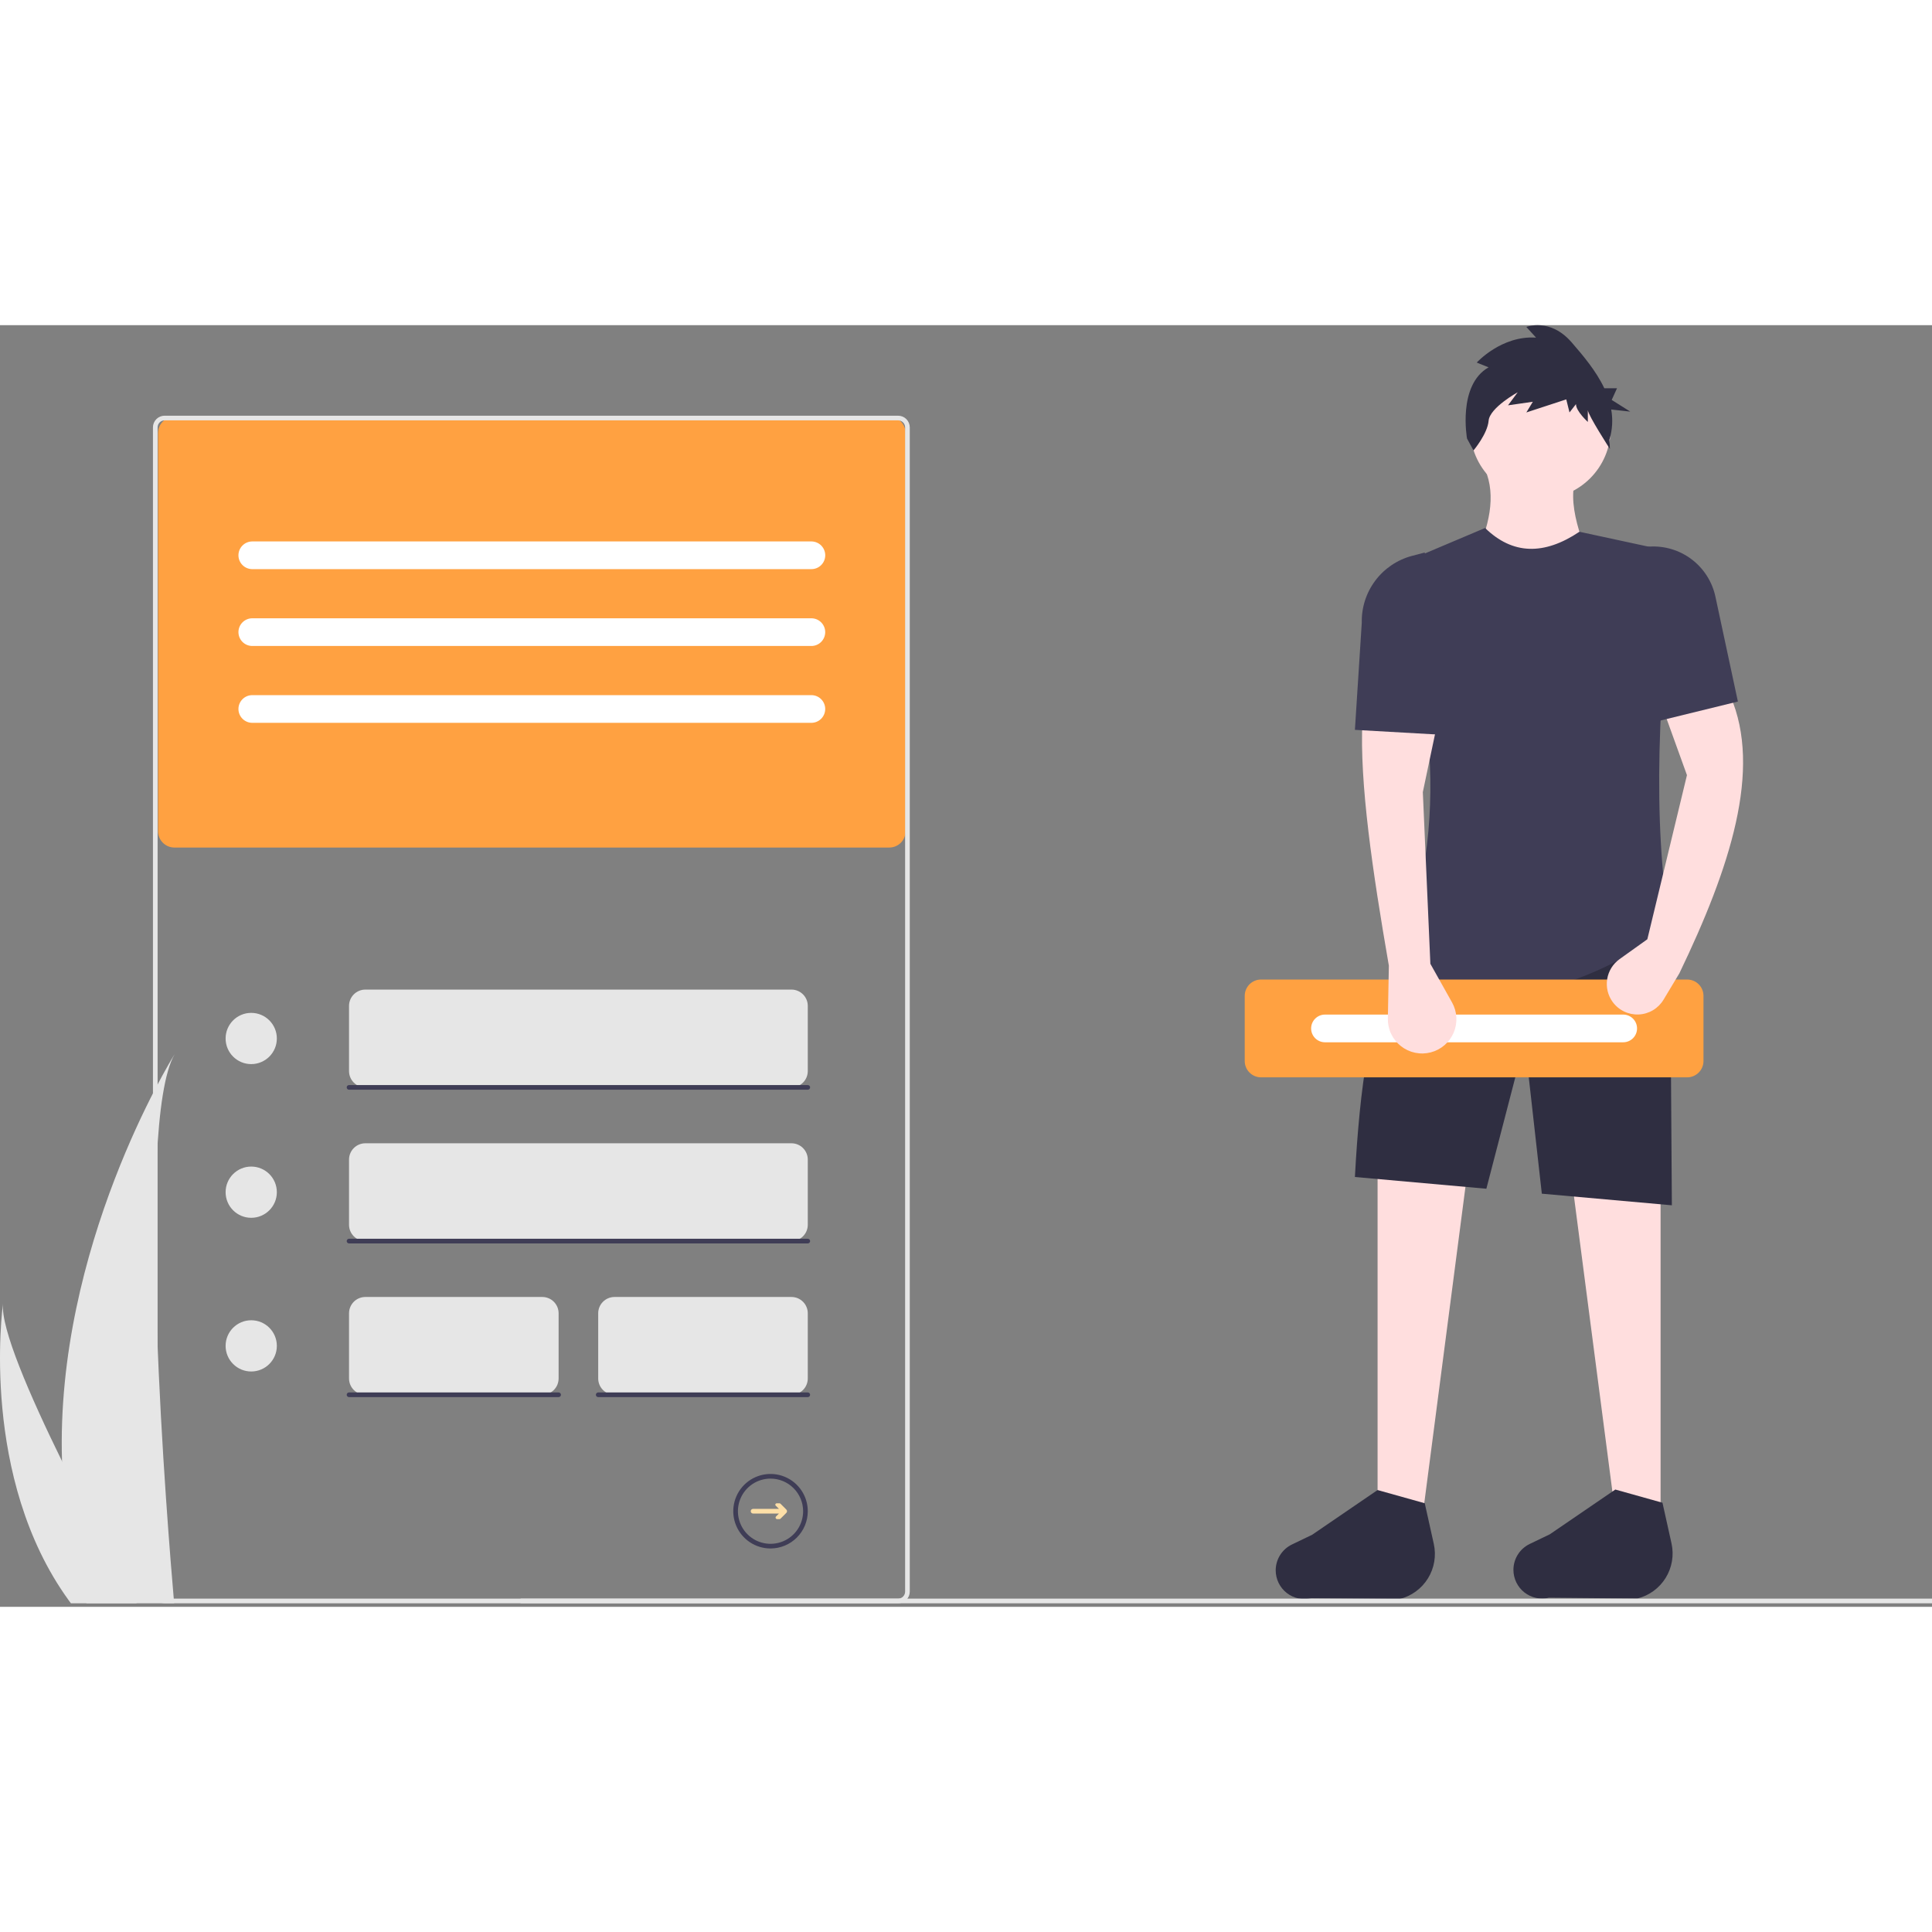 <svg width="200" height="200" viewBox="0 0 508 337" fill="none" xmlns="http://www.w3.org/2000/svg">
<rect x="0" y="0" width="508" height="337" fill="#808080" stroke="none"/>
<g clip-path="url(#clip0_190_969)">
<path d="M373.137 320.18H362.223V214.02L387.027 213.524L373.137 320.18Z" fill="#FFDEDE"/>
<path d="M425.721 320.18H436.635V214.02L411.831 213.524L425.721 320.18Z" fill="#FFDEDE"/>
<path d="M368.016 334.946L344.794 334.733C343.683 335.008 342.523 335.026 341.403 334.787C340.283 334.547 339.232 334.055 338.33 333.349C337.428 332.643 336.699 331.741 336.197 330.711C335.696 329.682 335.435 328.551 335.435 327.406C335.435 325.984 335.836 324.592 336.593 323.389C337.349 322.185 338.43 321.22 339.711 320.604L345.008 318.056L362.223 306.29L374.625 309.763L377 320.452C377.692 323.562 377.139 326.82 375.46 329.529C373.781 332.237 371.109 334.181 368.016 334.946Z" fill="#2F2E41"/>
<path d="M430.522 334.815L407.3 334.602C406.188 334.877 405.028 334.895 403.909 334.655C402.789 334.415 401.738 333.924 400.836 333.218C399.934 332.511 399.205 331.609 398.703 330.58C398.202 329.55 397.941 328.42 397.941 327.274C397.941 325.853 398.342 324.46 399.099 323.257C399.855 322.054 400.936 321.088 402.217 320.472L407.514 317.924L424.729 306.159L437.131 309.631L439.506 320.32C440.198 323.431 439.645 326.688 437.966 329.397C436.287 332.105 433.615 334.05 430.522 334.815Z" fill="#2F2E41"/>
<path d="M439.6 231.42L405.408 228.367L400.906 188.261L390.824 227.065L356.259 223.978C357.533 200.217 360.275 180.396 366.677 170.402L439.104 157.504L439.6 231.42Z" fill="#2F2E41"/>
<path d="M405.044 45.685C415.248 45.685 423.519 37.413 423.519 27.21C423.519 17.006 415.248 8.735 405.044 8.735C394.841 8.735 386.57 17.006 386.57 27.21C386.57 37.413 394.841 45.685 405.044 45.685Z" fill="#FFDEDE"/>
<path d="M419.757 65.73L387.512 61.761C391.614 53.026 393.463 44.868 390.488 37.95H415.292C411.457 44.793 414.887 54.934 419.757 65.73Z" fill="#FFDEDE"/>
<path d="M439.104 158.496C416.415 175.133 391.652 180.809 364.692 174.867C381.05 137.521 378.714 100.714 364.692 64.242L390.488 53.328C397.721 60.384 406.017 60.537 415.292 54.32L440.592 59.777C435.964 96.162 434.413 129.956 439.104 158.496Z" fill="#3F3D56"/>
<path d="M391.415 11.083L388.295 9.834C388.295 9.834 394.818 2.653 403.893 3.277L401.341 0.467C401.341 0.467 407.58 -2.031 413.252 4.526C416.234 7.973 419.684 12.024 421.835 16.589H425.176L423.781 19.659L428.662 22.729L423.652 22.178C424.127 24.828 423.964 27.554 423.179 30.129L423.313 32.556C423.313 32.556 417.506 23.572 417.506 22.323V25.446C417.506 25.446 414.387 22.636 414.387 20.762L412.685 22.948L411.834 19.513L401.341 22.948L403.042 20.138L396.519 21.075L399.072 17.64C399.072 17.64 391.698 21.699 391.415 25.134C391.131 28.568 387.444 32.94 387.444 32.94L385.743 29.817C385.743 29.817 383.19 15.767 391.415 11.083Z" fill="#2F2E41"/>
<path d="M443.628 197.775H331.576C330.44 197.773 329.35 197.321 328.547 196.518C327.743 195.714 327.291 194.625 327.29 193.488V176.344C327.291 175.208 327.743 174.118 328.547 173.315C329.35 172.511 330.44 172.059 331.576 172.058H443.628C444.764 172.059 445.854 172.511 446.657 173.315C447.461 174.118 447.913 175.208 447.914 176.344V193.488C447.913 194.625 447.461 195.714 446.657 196.518C445.854 197.321 444.764 197.773 443.628 197.775Z" fill="#FFA141"/>
<path d="M348.328 181.275C347.373 181.291 346.463 181.682 345.793 182.363C345.123 183.044 344.748 183.961 344.748 184.916C344.748 185.871 345.123 186.788 345.793 187.469C346.463 188.15 347.373 188.541 348.328 188.557H426.756C427.719 188.57 428.649 188.2 429.34 187.529C430.032 186.857 430.429 185.939 430.445 184.976C430.461 184.012 430.094 183.082 429.425 182.388C428.756 181.694 427.839 181.294 426.875 181.275C426.836 181.275 426.796 181.275 426.756 181.275H348.328Z" fill="white"/>
<path d="M376.102 167.922L381.798 178.075C382.472 179.277 382.862 180.618 382.937 181.994C383.012 183.371 382.771 184.746 382.231 186.015C381.691 187.283 380.868 188.411 379.824 189.311C378.781 190.212 377.544 190.861 376.211 191.209C374.863 191.561 373.453 191.595 372.09 191.31C370.727 191.025 369.448 190.428 368.355 189.566C367.261 188.705 366.382 187.601 365.786 186.343C365.19 185.084 364.894 183.704 364.921 182.312L365.188 168.418C360.909 143.72 357.436 120.335 358.243 103.928H378.086L374.118 122.779L376.102 167.922Z" fill="#FFDEDE"/>
<path d="M441.584 170.402L437.412 177.355C436.729 178.493 435.775 179.444 434.635 180.124C433.495 180.803 432.204 181.189 430.878 181.248C429.552 181.306 428.233 181.036 427.037 180.46C425.841 179.884 424.807 179.02 424.026 177.947C423.402 177.089 422.955 176.116 422.709 175.084C422.463 174.053 422.424 172.982 422.594 171.935C422.764 170.888 423.139 169.885 423.699 168.984C424.258 168.083 424.991 167.301 425.854 166.685L433.151 161.473L443.568 118.314L437.119 100.455L454.978 97.479C463.363 116.858 454.917 142.693 441.584 170.402Z" fill="#FFDEDE"/>
<path d="M382.551 107.897L356.259 106.408L358.065 78.236C357.975 74.249 359.229 70.346 361.626 67.158C364.023 63.969 367.423 61.681 371.279 60.66L374.614 59.777L382.551 107.897Z" fill="#3F3D56"/>
<path d="M456.962 98.967L432.655 104.92V58.289L433.658 58.224C437.653 57.967 441.608 59.154 444.801 61.569C447.994 63.985 450.213 67.468 451.051 71.382L456.962 98.967Z" fill="#3F3D56"/>
<path d="M508 334.842H136.884V336.066H508V334.842Z" fill="#E6E6E6"/>
<path d="M16.31 298.705C16.643 311.115 18.721 323.416 22.485 335.247C22.572 335.521 22.662 335.792 22.752 336.066H45.796C45.772 335.82 45.747 335.546 45.723 335.247C44.186 317.582 35.327 210.071 45.919 191.685C44.993 193.177 14.524 242.577 16.31 298.705Z" fill="#E6E6E6"/>
<path d="M18.039 335.247C18.232 335.521 18.433 335.796 18.638 336.066H35.925C35.794 335.833 35.642 335.558 35.466 335.247C32.61 330.092 24.157 314.681 16.31 298.705C7.878 281.536 0.141 263.716 0.793 257.266C0.592 258.721 -5.243 303.065 18.039 335.247Z" fill="#E6E6E6"/>
<path d="M233.829 137.352H45.851C44.715 137.35 43.625 136.898 42.822 136.095C42.018 135.291 41.566 134.202 41.565 133.066V28.361C41.566 27.225 42.018 26.136 42.822 25.332C43.625 24.529 44.715 24.076 45.851 24.075H233.829C234.965 24.077 236.055 24.529 236.858 25.332C237.662 26.136 238.114 27.225 238.115 28.361V133.066C238.114 134.202 237.662 135.291 236.858 136.095C236.055 136.898 234.965 137.35 233.829 137.352Z" fill="#FFA141"/>
<path d="M236.154 336.066H43.278C42.466 336.065 41.688 335.742 41.114 335.168C40.54 334.594 40.217 333.816 40.216 333.005V26.867C40.217 26.055 40.54 25.277 41.114 24.703C41.688 24.129 42.466 23.806 43.278 23.805H236.154C236.966 23.806 237.744 24.129 238.318 24.703C238.892 25.277 239.215 26.055 239.216 26.867V333.005C239.215 333.816 238.892 334.594 238.318 335.168C237.744 335.742 236.966 336.065 236.154 336.066ZM43.278 25.03C42.791 25.03 42.324 25.224 41.98 25.569C41.635 25.913 41.441 26.38 41.441 26.867V333.005C41.441 333.492 41.635 333.958 41.98 334.303C42.324 334.647 42.791 334.841 43.278 334.841H236.154C236.641 334.841 237.108 334.647 237.453 334.303C237.797 333.958 237.991 333.492 237.991 333.005V26.867C237.991 26.38 237.797 25.913 237.453 25.569C237.108 25.224 236.641 25.03 236.154 25.03H43.278Z" fill="#E6E6E6"/>
<path d="M66.057 194.296C69.777 194.296 72.793 191.281 72.793 187.561C72.793 183.841 69.777 180.825 66.057 180.825C62.337 180.825 59.322 183.841 59.322 187.561C59.322 191.281 62.337 194.296 66.057 194.296Z" fill="#E6E6E6"/>
<path d="M208.112 200.419H96.06C94.924 200.418 93.835 199.966 93.031 199.162C92.228 198.359 91.775 197.269 91.774 196.133V178.988C91.775 177.852 92.228 176.763 93.031 175.959C93.835 175.156 94.924 174.704 96.06 174.702H208.112C209.249 174.704 210.338 175.156 211.141 175.959C211.945 176.763 212.397 177.852 212.398 178.988V196.133C212.397 197.269 211.945 198.359 211.141 199.162C210.338 199.966 209.249 200.418 208.112 200.419Z" fill="#E6E6E6"/>
<path d="M212.398 201.031H91.774C91.612 201.031 91.456 200.967 91.341 200.852C91.226 200.737 91.162 200.581 91.162 200.419C91.162 200.257 91.226 200.101 91.341 199.986C91.456 199.871 91.612 199.807 91.774 199.807H212.398C212.561 199.807 212.716 199.871 212.831 199.986C212.946 200.101 213.01 200.257 213.01 200.419C213.01 200.581 212.946 200.737 212.831 200.852C212.716 200.967 212.561 201.031 212.398 201.031Z" fill="#3F3D56"/>
<path d="M66.057 234.708C69.777 234.708 72.793 231.693 72.793 227.973C72.793 224.253 69.777 221.238 66.057 221.238C62.337 221.238 59.322 224.253 59.322 227.973C59.322 231.693 62.337 234.708 66.057 234.708Z" fill="#E6E6E6"/>
<path d="M208.112 240.831H96.06C94.924 240.83 93.835 240.378 93.031 239.574C92.228 238.771 91.775 237.682 91.774 236.545V219.401C91.775 218.264 92.228 217.175 93.031 216.371C93.835 215.568 94.924 215.116 96.06 215.115H208.112C209.249 215.116 210.338 215.568 211.141 216.371C211.945 217.175 212.397 218.264 212.398 219.401V236.545C212.397 237.682 211.945 238.771 211.141 239.574C210.338 240.378 209.249 240.83 208.112 240.831Z" fill="#E6E6E6"/>
<path d="M212.398 241.444H91.774C91.612 241.444 91.456 241.379 91.341 241.264C91.226 241.149 91.162 240.994 91.162 240.831C91.162 240.669 91.226 240.513 91.341 240.398C91.456 240.283 91.612 240.219 91.774 240.219H212.398C212.561 240.219 212.716 240.283 212.831 240.398C212.946 240.513 213.01 240.669 213.01 240.831C213.01 240.994 212.946 241.149 212.831 241.264C212.716 241.379 212.561 241.444 212.398 241.444Z" fill="#3F3D56"/>
<path d="M66.057 275.12C69.777 275.12 72.793 272.105 72.793 268.385C72.793 264.665 69.777 261.65 66.057 261.65C62.337 261.65 59.322 264.665 59.322 268.385C59.322 272.105 62.337 275.12 66.057 275.12Z" fill="#E6E6E6"/>
<path d="M142.596 281.243H96.06C94.924 281.242 93.835 280.79 93.031 279.987C92.228 279.183 91.775 278.094 91.774 276.957V259.813C91.775 258.676 92.228 257.587 93.031 256.783C93.835 255.98 94.924 255.528 96.06 255.527H142.596C143.732 255.528 144.821 255.98 145.625 256.784C146.428 257.587 146.88 258.676 146.882 259.813V276.957C146.88 278.094 146.428 279.183 145.625 279.987C144.821 280.79 143.732 281.242 142.596 281.243Z" fill="#E6E6E6"/>
<path d="M146.881 281.856H91.774C91.612 281.856 91.456 281.791 91.341 281.676C91.226 281.562 91.162 281.406 91.162 281.243C91.162 281.081 91.226 280.925 91.341 280.81C91.456 280.696 91.612 280.631 91.774 280.631H146.881C147.044 280.631 147.2 280.696 147.314 280.81C147.429 280.925 147.494 281.081 147.494 281.243C147.494 281.406 147.429 281.562 147.314 281.676C147.2 281.791 147.044 281.856 146.881 281.856Z" fill="#3F3D56"/>
<path d="M208.112 281.243H161.577C160.441 281.242 159.351 280.79 158.548 279.987C157.744 279.183 157.292 278.094 157.291 276.957V259.813C157.292 258.676 157.744 257.587 158.548 256.783C159.351 255.98 160.441 255.528 161.577 255.527H208.112C209.248 255.528 210.338 255.98 211.141 256.784C211.945 257.587 212.397 258.676 212.398 259.813V276.957C212.397 278.094 211.945 279.183 211.141 279.987C210.338 280.79 209.248 281.242 208.112 281.243Z" fill="#E6E6E6"/>
<path d="M212.398 281.856H157.291C157.128 281.856 156.973 281.791 156.858 281.676C156.743 281.562 156.678 281.406 156.678 281.243C156.678 281.081 156.743 280.925 156.858 280.81C156.973 280.696 157.128 280.631 157.291 280.631H212.398C212.561 280.631 212.716 280.696 212.831 280.81C212.946 280.925 213.011 281.081 213.011 281.243C213.011 281.406 212.946 281.562 212.831 281.676C212.716 281.791 212.561 281.856 212.398 281.856Z" fill="#3F3D56"/>
<path d="M66.277 56.867C65.322 56.882 64.411 57.273 63.742 57.954C63.072 58.635 62.696 59.552 62.696 60.507C62.696 61.463 63.072 62.38 63.742 63.061C64.411 63.742 65.322 64.132 66.277 64.148H213.283C213.762 64.156 214.237 64.07 214.682 63.895C215.127 63.72 215.534 63.458 215.878 63.126C216.222 62.793 216.497 62.396 216.687 61.957C216.878 61.518 216.98 61.046 216.988 60.567C216.996 60.089 216.909 59.613 216.733 59.169C216.557 58.724 216.295 58.318 215.962 57.974C215.629 57.63 215.232 57.355 214.793 57.166C214.354 56.975 213.881 56.874 213.403 56.867C213.363 56.866 213.323 56.866 213.283 56.867H66.277Z" fill="white"/>
<path d="M66.277 77.073C65.322 77.088 64.411 77.479 63.742 78.16C63.072 78.841 62.696 79.758 62.696 80.713C62.696 81.669 63.072 82.586 63.742 83.267C64.411 83.948 65.322 84.338 66.277 84.354H213.283C214.248 84.369 215.179 84 215.873 83.329C216.566 82.657 216.964 81.738 216.98 80.773C216.996 79.808 216.628 78.876 215.957 78.183C215.286 77.489 214.368 77.089 213.403 77.073C213.363 77.072 213.323 77.072 213.283 77.073H66.277Z" fill="white"/>
<path d="M66.277 97.279C65.322 97.294 64.411 97.685 63.742 98.366C63.072 99.047 62.696 99.964 62.696 100.92C62.696 101.875 63.072 102.792 63.742 103.473C64.411 104.154 65.322 104.545 66.277 104.56H213.283C214.248 104.575 215.179 104.206 215.873 103.535C216.566 102.863 216.964 101.944 216.98 100.979C216.996 100.014 216.628 99.083 215.957 98.389C215.286 97.695 214.368 97.296 213.403 97.279C213.363 97.278 213.323 97.278 213.283 97.279H66.277Z" fill="white"/>
<path d="M206.763 311.428L205.222 309.887C205.189 309.854 205.15 309.828 205.106 309.81C205.063 309.792 205.016 309.783 204.969 309.783H204.219C204.149 309.783 204.079 309.804 204.021 309.843C203.962 309.882 203.916 309.938 203.889 310.004C203.862 310.069 203.855 310.141 203.868 310.211C203.882 310.28 203.916 310.344 203.966 310.394L204.819 311.246H198.009C197.847 311.246 197.691 311.311 197.576 311.426C197.461 311.541 197.397 311.696 197.397 311.859C197.397 312.021 197.461 312.177 197.576 312.292C197.691 312.406 197.847 312.471 198.009 312.471H204.819L204.053 313.237C203.996 313.294 203.957 313.367 203.941 313.446C203.926 313.525 203.934 313.608 203.965 313.682C203.996 313.757 204.048 313.821 204.115 313.866C204.183 313.911 204.262 313.935 204.343 313.935H204.948C205.002 313.935 205.055 313.924 205.105 313.904C205.154 313.883 205.199 313.853 205.237 313.815L206.763 312.289C206.82 312.232 206.865 312.165 206.895 312.092C206.926 312.018 206.942 311.939 206.942 311.859C206.942 311.779 206.926 311.7 206.895 311.626C206.865 311.552 206.82 311.485 206.763 311.428Z" fill="#FDDFA7"/>
<path d="M202.602 321.656C200.664 321.656 198.77 321.081 197.159 320.005C195.548 318.928 194.292 317.398 193.55 315.608C192.809 313.818 192.615 311.848 192.993 309.948C193.371 308.047 194.304 306.302 195.674 304.931C197.044 303.561 198.79 302.628 200.69 302.25C202.591 301.872 204.561 302.066 206.351 302.808C208.141 303.549 209.671 304.805 210.747 306.416C211.824 308.027 212.398 309.921 212.398 311.859C212.396 314.456 211.362 316.946 209.526 318.783C207.689 320.62 205.199 321.653 202.602 321.656ZM202.602 303.287C200.906 303.287 199.249 303.789 197.839 304.731C196.429 305.673 195.331 307.012 194.682 308.578C194.033 310.145 193.863 311.868 194.194 313.531C194.525 315.194 195.341 316.722 196.54 317.92C197.739 319.119 199.266 319.936 200.929 320.266C202.592 320.597 204.316 320.427 205.882 319.779C207.448 319.13 208.787 318.031 209.729 316.621C210.671 315.212 211.174 313.554 211.174 311.859C211.171 309.586 210.267 307.407 208.66 305.8C207.053 304.193 204.874 303.289 202.602 303.287Z" fill="#3F3D56"/>
</g>
<defs>
<clipPath id="clip0_190_969">
<rect width="508" height="336.066" fill="white"/>
</clipPath>
</defs>
</svg>
